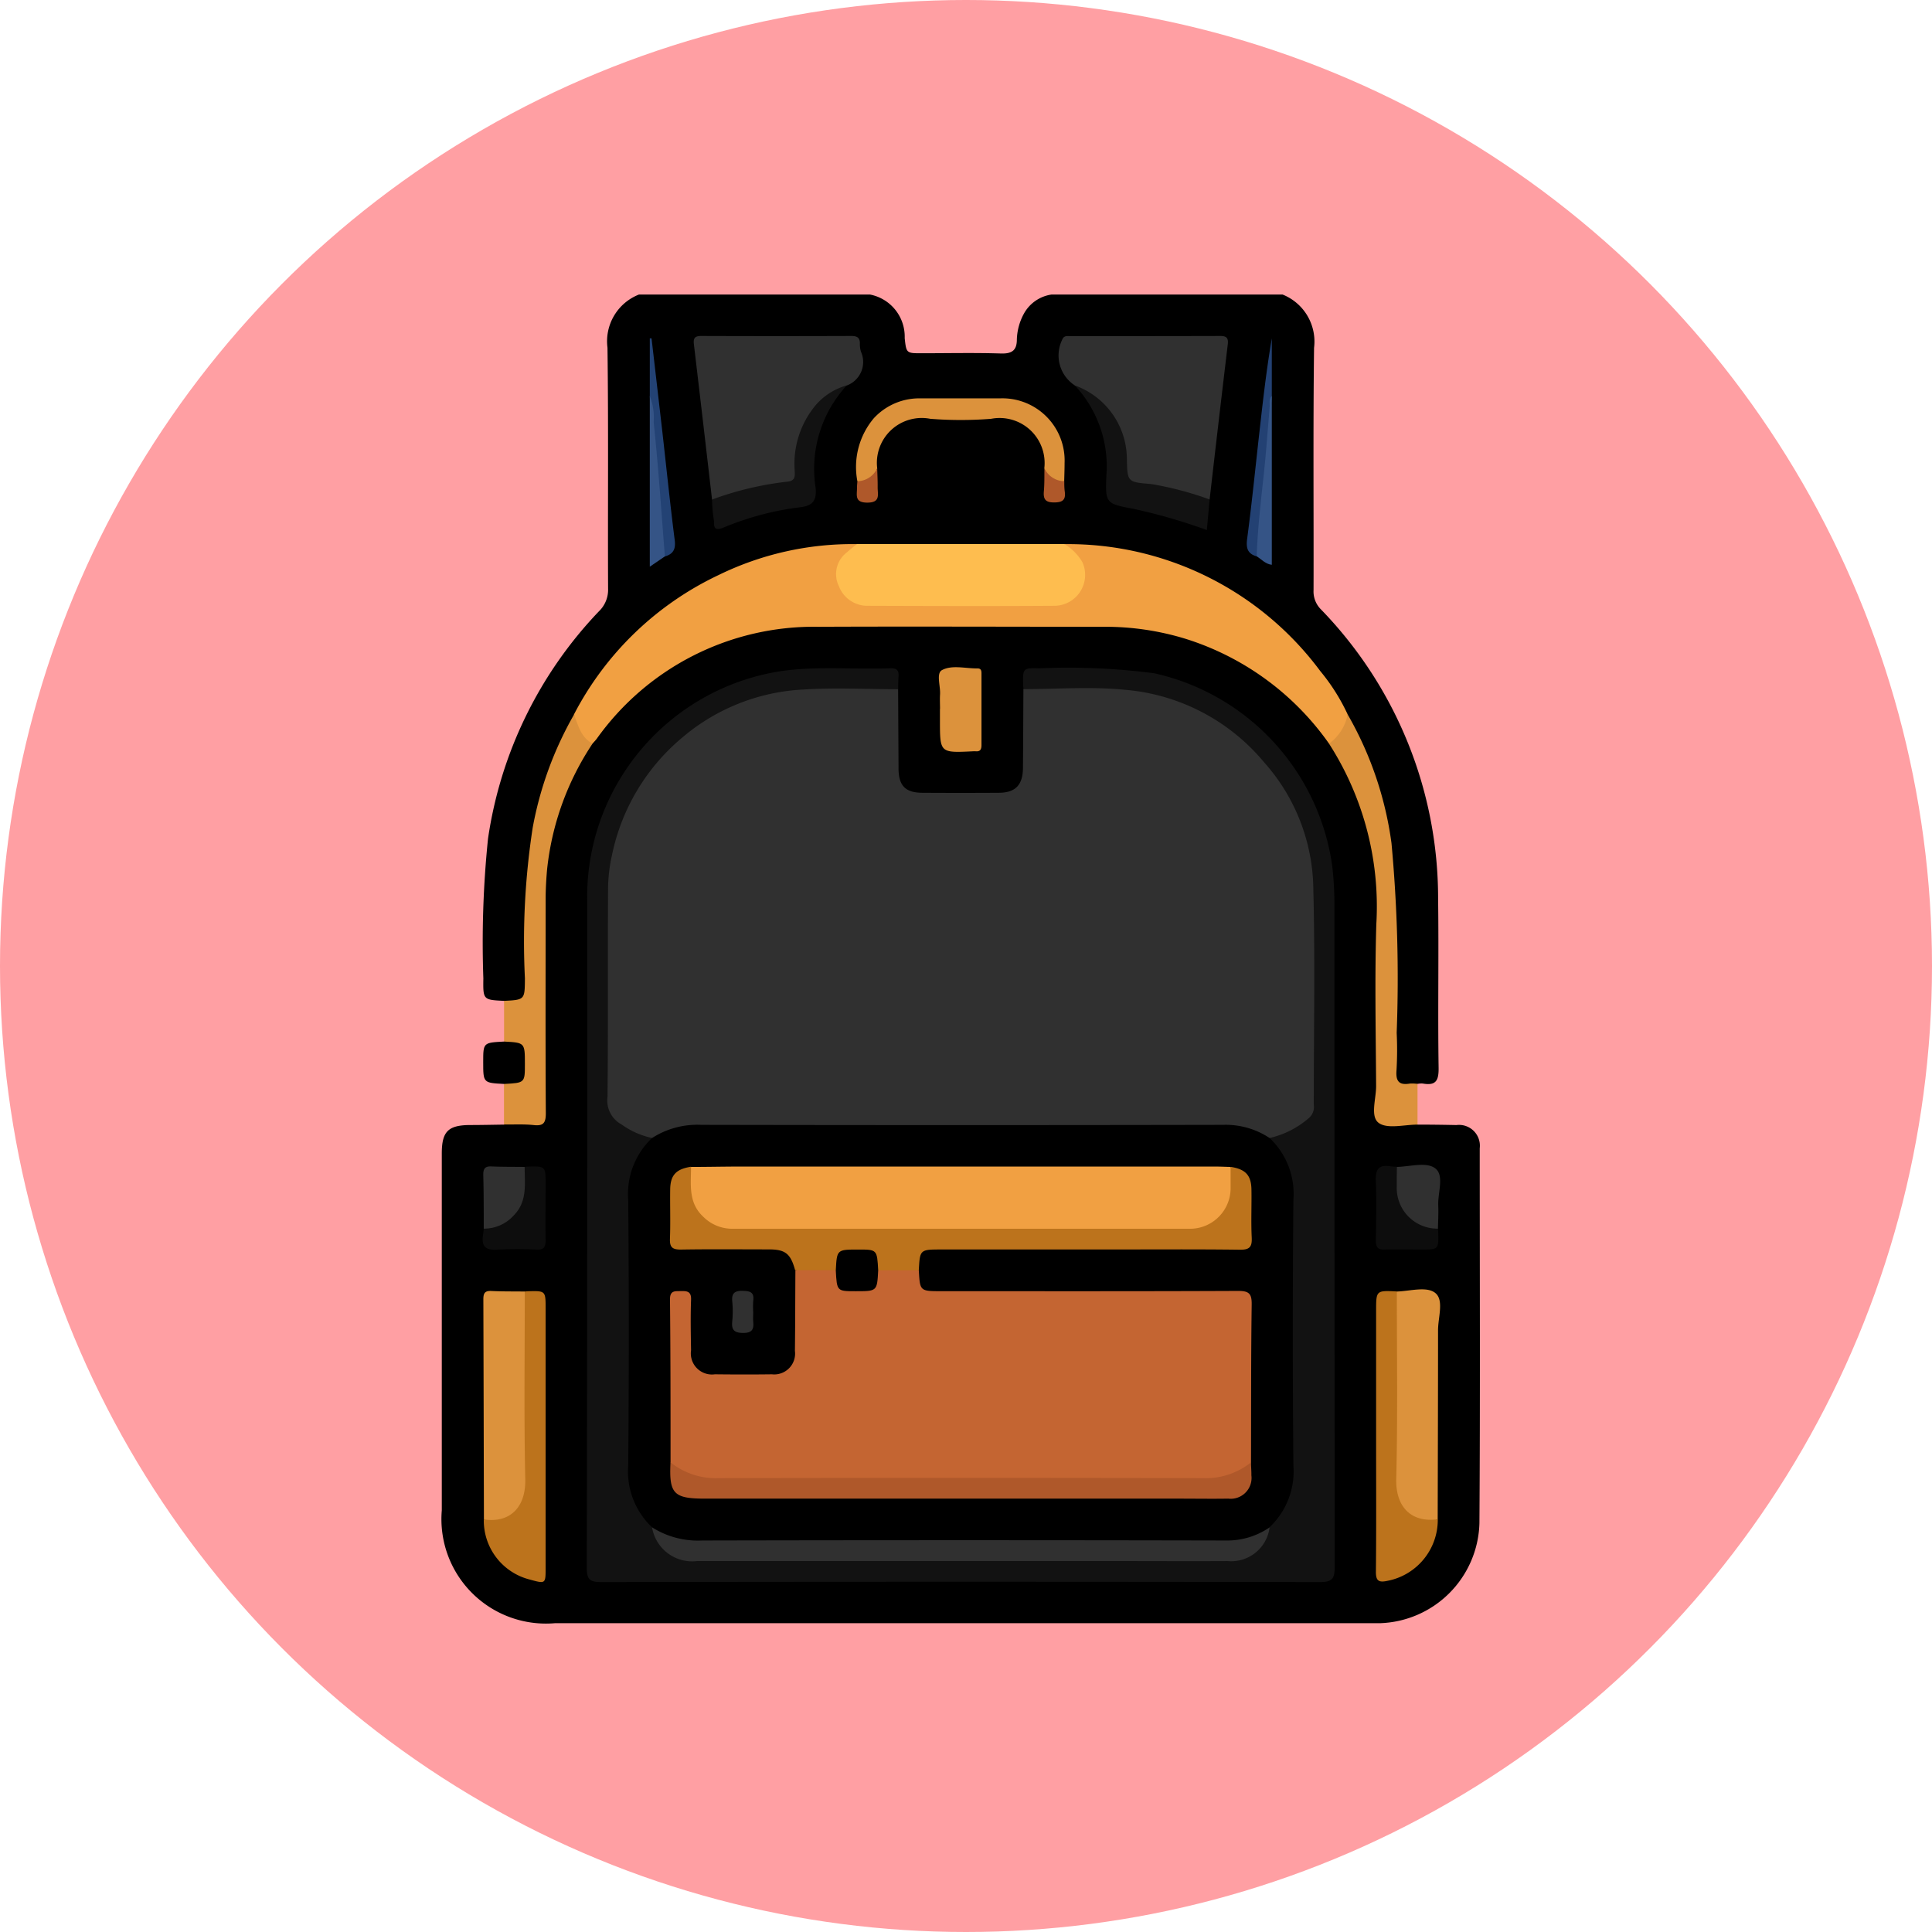 <svg xmlns="http://www.w3.org/2000/svg" xmlns:xlink="http://www.w3.org/1999/xlink" width="64.888" height="64.888" viewBox="0 0 64.888 64.888">
  <defs>
    <clipPath id="clip-path">
      <rect id="Rectángulo_37517" data-name="Rectángulo 37517" width="34.867" height="44.628" fill="none"/>
    </clipPath>
  </defs>
  <g id="_85" data-name="85" transform="translate(0 -0.002)">
    <circle id="Elipse_4823" data-name="Elipse 4823" cx="32.444" cy="32.444" r="32.444" transform="translate(0 0.002)" fill="#ff9fa3"/>
    <g id="Grupo_157929" data-name="Grupo 157929" transform="translate(14.838 9.894)">
      <g id="Grupo_157929-2" data-name="Grupo 157929" clip-path="url(#clip-path)">
        <path id="Trazado_130654" data-name="Trazado 130654" d="M4.878,23.723c-.7-.035-.705-.035-.694-.753a34.151,34.151,0,0,1,.156-4.691,13.963,13.963,0,0,1,3.727-7.641,1,1,0,0,0,.306-.758c-.012-2.7.015-5.4-.02-8.094A1.685,1.685,0,0,1,9.411,0h7.757a1.44,1.44,0,0,1,1.167,1.464c.055.51.057.509.582.508.882,0,1.765-.02,2.646.008.37.012.54-.1.539-.473a1.925,1.925,0,0,1,.24-.87A1.264,1.264,0,0,1,23.269,0h7.757a1.7,1.7,0,0,1,1.058,1.789c-.034,2.712-.01,5.426-.017,8.138a.849.849,0,0,0,.249.649,13.922,13.922,0,0,1,3.934,9.7c.026,1.9-.012,3.8.017,5.7.006.438-.1.6-.535.523a.678.678,0,0,0-.173.012c-.589.234-.822.092-.826-.532-.01-1.609-.024-3.218,0-4.827a14.176,14.176,0,0,0-1.568-6.92,10.593,10.593,0,0,0-9.6-5.733q-3.346.017-6.689,0a10.293,10.293,0,0,0-6.141,1.829,10.627,10.627,0,0,0-3.461,3.885A13.969,13.969,0,0,0,5.7,21.1c.013.7.009,1.393,0,2.089-.009.631-.227.768-.824.535" transform="translate(-2.788)"/>
        <path id="Trazado_130655" data-name="Trazado 130655" d="M32.772,49.944c.435,0,.871.006,1.306.015a.7.7,0,0,1,.782.781c0,4.2.018,8.4-.01,12.592A3.454,3.454,0,0,1,31.5,66.69c-.145,0-.29,0-.435,0H3.794A3.509,3.509,0,0,1,0,62.9Q0,56.9,0,50.913c0-.741.215-.952.958-.955.377,0,.755-.009,1.132-.014a1.141,1.141,0,0,1,.715-.116c.511-.014.547-.039.549-.544,0-1.709-.008-3.419,0-5.128a20.164,20.164,0,0,1,.133-3.425,9.571,9.571,0,0,1,1.45-3.6,9.326,9.326,0,0,1,6.889-4.013A5.626,5.626,0,0,1,12.4,33.1c3.355,0,6.711-.032,10.066.011a8.712,8.712,0,0,1,6.165,2.547,10.658,10.658,0,0,1,1.294,1.47,9.4,9.4,0,0,1,1.59,5.246c-.01,2.275,0,4.55,0,6.825,0,.615.01.62.637.631a.965.965,0,0,1,.628.116" transform="translate(0 -22.065)"/>
        <path id="Trazado_130656" data-name="Trazado 130656" d="M9.248,43.318A9.385,9.385,0,0,0,7.72,47.559c-.028.317-.046.636-.047.954,0,2.406-.009,4.811.006,7.217,0,.324-.077.436-.405.4s-.665-.016-1-.02V54.748c.025-.036.054-.079.095-.081.442-.025.455-.308.5-.671.059-.507-.328-.51-.592-.671V51.958c.7-.036.694-.036.7-.758a25.1,25.1,0,0,1,.261-5.058,11.984,11.984,0,0,1,1.388-3.8,9.847,9.847,0,0,1,.625.977" transform="translate(-4.185 -28.235)" fill="#dc923c"/>
        <path id="Trazado_130657" data-name="Trazado 130657" d="M92.421,56.11c-.447,0-1.015.157-1.306-.058s-.084-.81-.086-1.238c-.01-1.811-.049-3.624.007-5.434a10.106,10.106,0,0,0-1.589-6.065,7.83,7.83,0,0,1,.627-.98,11.831,11.831,0,0,1,1.471,4.318,49.055,49.055,0,0,1,.175,6.375,11.756,11.756,0,0,1-.006,1.259c-.029.363.083.507.447.445a1.2,1.2,0,0,1,.259.011V56.11" transform="translate(-59.649 -28.231)" fill="#dc923c"/>
        <path id="Trazado_130658" data-name="Trazado 130658" d="M4.882,75.312c.7.036.7.036.7.755,0,.632,0,.632-.7.668-.7-.036-.7-.036-.7-.733,0-.654,0-.654.7-.69" transform="translate(-2.791 -50.222)"/>
        <path id="Trazado_130659" data-name="Trazado 130659" d="M39.309,30.884a1.6,1.6,0,0,1-.627.98,9.282,9.282,0,0,0-4.832-3.525,9.174,9.174,0,0,0-2.7-.4c-3.209,0-6.419-.014-9.628,0A8.956,8.956,0,0,0,14.087,31.7c-.043.057-.094.108-.141.162-.394-.207-.478-.612-.625-.977a10.546,10.546,0,0,1,4.849-4.679,10.231,10.231,0,0,1,4.657-1.043c0,.2-.181.286-.291.413a.893.893,0,0,0,.47,1.5,2.266,2.266,0,0,0,.563.041h5.49a2.269,2.269,0,0,0,.564-.041.893.893,0,0,0,.47-1.5c-.11-.128-.288-.21-.292-.413a10.552,10.552,0,0,1,8.583,4.259,6.705,6.705,0,0,1,.924,1.461" transform="translate(-8.883 -16.78)" fill="#f1a042"/>
        <path id="Trazado_130660" data-name="Trazado 130660" d="M62.743,5.838a1.2,1.2,0,0,1-.431-1.523c.057-.16.169-.133.277-.133,1.679,0,3.359,0,5.038-.005.216,0,.276.072.252.28q-.311,2.605-.61,5.211c-.137.113-.279.044-.411,0a10.38,10.38,0,0,0-1.94-.463c-.509-.073-.547-.12-.541-.648A3.066,3.066,0,0,0,63.8,6.722a4.142,4.142,0,0,0-1.061-.883" transform="translate(-41.481 -2.785)" fill="#303030"/>
        <path id="Trazado_130661" data-name="Trazado 130661" d="M26.014,9.668q-.3-2.607-.609-5.213c-.026-.213.04-.279.252-.278q2.52.009,5.04,0c.2,0,.291.066.283.271a.869.869,0,0,0,.036.257.842.842,0,0,1-.476,1.135A2.939,2.939,0,0,0,28.9,8.684c.01.256-.067.456-.367.494a10.4,10.4,0,0,0-2.2.513.3.3,0,0,1-.328-.023" transform="translate(-16.938 -2.785)" fill="#303030"/>
        <path id="Trazado_130662" data-name="Trazado 130662" d="M47.427,25.166a1.729,1.729,0,0,1,.6.611,1.038,1.038,0,0,1-.972,1.459c-2.077.014-4.154.007-6.231,0a1.022,1.022,0,0,1-.98-.664.915.915,0,0,1,.275-1.134c.108-.1.222-.184.333-.276h6.975" transform="translate(-26.509 -16.782)" fill="#febd4f"/>
        <path id="Trazado_130663" data-name="Trazado 130663" d="M48.136,12.813a1.512,1.512,0,0,0-1.786-1.663,13.032,13.032,0,0,1-2.043,0,1.507,1.507,0,0,0-1.783,1.663c-.156.449-.271.524-.666.434a2.539,2.539,0,0,1,.551-2.115,2.076,2.076,0,0,1,1.55-.669c.9,0,1.8,0,2.7,0a2.09,2.09,0,0,1,2.158,2.175c0,.2-.008.406-.013.609-.4.09-.51.015-.667-.434" transform="translate(-27.9 -6.976)" fill="#dc923c"/>
        <path id="Trazado_130664" data-name="Trazado 130664" d="M27.225,13a10.754,10.754,0,0,1,2.52-.6c.3-.023.262-.214.255-.4a3.06,3.06,0,0,1,.575-2,2.129,2.129,0,0,1,1.175-.833,4.129,4.129,0,0,0-1.044,3.45c.04.445-.125.6-.547.645a9.726,9.726,0,0,0-2.545.678c-.255.1-.333.054-.322-.215A5.23,5.23,0,0,1,27.225,13" transform="translate(-18.149 -6.114)" fill="#121212"/>
        <path id="Trazado_130665" data-name="Trazado 130665" d="M63.821,9.165a2.637,2.637,0,0,1,1.748,2.444c.015.807.016.8.815.868a10.958,10.958,0,0,1,1.964.518c-.03.33-.06.66-.093,1.027a18.865,18.865,0,0,0-2.484-.716c-.9-.168-.932-.186-.89-1.112a3.98,3.98,0,0,0-1.059-3.029" transform="translate(-42.56 -6.112)" fill="#121212"/>
        <path id="Trazado_130666" data-name="Trazado 130666" d="M20.971,6.346V4.409l.059,0q.181,1.562.361,3.124c.138,1.218.262,2.438.417,3.653.04.308-.053.468-.331.55a3.25,3.25,0,0,1-.214-1.226c-.161-1.382-.206-2.773-.293-4.161" transform="translate(-13.985 -2.938)" fill="#234274"/>
        <path id="Trazado_130667" data-name="Trazado 130667" d="M81.488,11.743c-.309-.089-.362-.279-.32-.592.155-1.172.273-2.349.405-3.523.12-1.07.24-2.14.423-3.206V6.358c-.09,1.068-.085,2.141-.2,3.207-.069.62-.1,1.243-.181,1.863a.449.449,0,0,1-.123.316" transform="translate(-54.119 -2.949)" fill="#234173"/>
        <path id="Trazado_130668" data-name="Trazado 130668" d="M82.154,15.618c.031-.933.141-1.859.242-2.786.08-.742.129-1.487.193-2.231.011-.126-.039-.264.073-.369V15.9c-.215-.024-.346-.184-.507-.284" transform="translate(-54.785 -6.823)" fill="#355486"/>
        <path id="Trazado_130669" data-name="Trazado 130669" d="M20.971,10.23a1.993,1.993,0,0,1,.13.881c.159,1.5.258,3,.377,4.506l-.507.346Z" transform="translate(-13.985 -6.822)" fill="#355486"/>
        <path id="Trazado_130670" data-name="Trazado 130670" d="M60.7,17.52a.754.754,0,0,0,.667.434c0,.115,0,.23.016.343.038.277-.065.367-.352.369s-.374-.1-.35-.373.015-.516.02-.774" transform="translate(-40.46 -11.683)" fill="#af582a"/>
        <path id="Trazado_130671" data-name="Trazado 130671" d="M41.862,17.955a.754.754,0,0,0,.666-.434c.006.215.018.43.015.645,0,.238.1.506-.345.507s-.345-.261-.349-.5c0-.072.008-.143.013-.215" transform="translate(-27.904 -11.684)" fill="#af582a"/>
        <path id="Trazado_130672" data-name="Trazado 130672" d="M26.206,39.487q.007,1.325.014,2.649c0,.595.227.829.8.832q1.282.008,2.563,0c.562,0,.811-.26.816-.832.008-.883.01-1.766.015-2.649a.419.419,0,0,1,.317-.121,24.6,24.6,0,0,1,3.479.075,7.063,7.063,0,0,1,6.078,7.13q0,3.247,0,6.493a1.568,1.568,0,0,1-1.676,1.569,3.868,3.868,0,0,0-1.854-.374q-8.381.017-16.762,0a3.966,3.966,0,0,0-1.981.378,2.1,2.1,0,0,1-1.567-.8.69.69,0,0,1-.115-.5c0-2.422-.046-4.845.01-7.265a7.093,7.093,0,0,1,5.471-6.524,19.547,19.547,0,0,1,4.117-.175.373.373,0,0,1,.273.117" transform="translate(-10.88 -26.234)" fill="#303030"/>
        <path id="Trazado_130673" data-name="Trazado 130673" d="M37.55,53.447a3.03,3.03,0,0,0,1.335-.683.484.484,0,0,0,.15-.432c0-2.483.049-4.966-.02-7.447a6.491,6.491,0,0,0-1.65-4.059,6.813,6.813,0,0,0-4.684-2.434c-1.121-.112-2.262-.021-3.395-.021,0-.043-.011-.087-.012-.13-.013-.571-.012-.583.541-.569a22.433,22.433,0,0,1,3.862.166,7.731,7.731,0,0,1,5.98,6.485,12.048,12.048,0,0,1,.073,1.389q0,11.069.008,22.137c0,.378-.069.514-.489.513q-12.07-.021-24.139,0c-.364,0-.491-.064-.491-.467q.021-11.329.013-22.66a7.673,7.673,0,0,1,6.609-7.483c1.187-.155,2.378-.037,3.566-.081.2-.008.3.052.283.268-.013.144-.011.29-.015.435-1.06,0-2.123-.058-3.178.01A6.794,6.794,0,0,0,17.822,40a6.975,6.975,0,0,0-2.356,3.941,5.414,5.414,0,0,0-.133,1.114c-.012,2.337.006,4.675-.018,7.012a.912.912,0,0,0,.473.926,2.71,2.71,0,0,0,1.02.452c.041.2-.106.32-.211.453a2.017,2.017,0,0,0-.441,1.289q0,4.8,0,9.6a1.97,1.97,0,0,0,.48,1.318,1.391,1.391,0,0,1,.267.394,1.351,1.351,0,0,0,1.322,1.007c.145.012.29.007.436.007H35.7a4.554,4.554,0,0,0,.522-.013,1.3,1.3,0,0,0,1.234-.993,1.292,1.292,0,0,1,.264-.4,2.01,2.01,0,0,0,.487-1.36q0-4.761,0-9.523a2.07,2.07,0,0,0-.469-1.368c-.1-.12-.225-.235-.185-.419" transform="translate(-9.749 -25.118)" fill="#121212"/>
        <path id="Trazado_130674" data-name="Trazado 130674" d="M96,100.369c.447-.013,1.015-.188,1.3.057s.082.817.083,1.246c0,2.116-.007,4.233-.012,6.349a1.056,1.056,0,0,1-1.467-.746,2.42,2.42,0,0,1-.048-.6q0-2.821,0-5.641a.868.868,0,0,1,.138-.66" transform="translate(-63.923 -66.884)" fill="#dc923c"/>
        <path id="Trazado_130675" data-name="Trazado 130675" d="M4.2,108.128q-.008-3.7-.019-7.393c0-.2.049-.287.265-.277.376.019.753.013,1.13.018a.682.682,0,0,1,.138.53c0,1.982.009,3.963,0,5.944a1.2,1.2,0,0,1-.939,1.284.6.6,0,0,1-.572-.106" transform="translate(-2.785 -66.991)" fill="#dc923c"/>
        <path id="Trazado_130676" data-name="Trazado 130676" d="M94.869,100.49c0,2.1.032,4.2-.02,6.3-.022.879.452,1.474,1.395,1.35a2.086,2.086,0,0,1-1.7,2.069c-.282.059-.381,0-.378-.312.015-1.437.007-2.875.007-4.313v-4.444c0-.688,0-.688.7-.652" transform="translate(-62.793 -67.005)" fill="#bc731c"/>
        <path id="Trazado_130677" data-name="Trazado 130677" d="M4.234,108.134c.873.134,1.414-.4,1.393-1.35-.047-2.1-.016-4.2-.017-6.3a.856.856,0,0,1,.086-.011c.614-.018.614-.018.614.576q0,4.356,0,8.714c0,.538,0,.539-.538.39a2.043,2.043,0,0,1-1.538-2.017" transform="translate(-2.823 -66.996)" fill="#bc731c"/>
        <path id="Trazado_130678" data-name="Trazado 130678" d="M50.155,38.974c0-.16-.009-.32,0-.479.021-.285-.137-.715.064-.824.34-.184.79-.052,1.193-.058.152,0,.134.122.135.22,0,.784,0,1.568,0,2.352,0,.139-.035.226-.193.212a.588.588,0,0,0-.087,0c-1.115.055-1.115.055-1.115-1.031v-.392" transform="translate(-33.421 -25.056)" fill="#dc923c"/>
        <path id="Trazado_130679" data-name="Trazado 130679" d="M5.542,87.923c.029,0,.057-.008.086-.009.617-.018.617-.018.617.579,0,.636-.007,1.272,0,1.908,0,.224-.071.309-.3.3a12.263,12.263,0,0,0-1.3,0c-.392.03-.568-.089-.5-.5A1.936,1.936,0,0,0,4.167,90a.571.571,0,0,1,.184-.112,1.341,1.341,0,0,0,1.083-1.509.636.636,0,0,1,.108-.452" transform="translate(-2.759 -58.623)" fill="#0d0d0d"/>
        <path id="Trazado_130680" data-name="Trazado 130680" d="M96.24,89.965c0,.029.008.057.009.086.018.617.018.617-.579.617-.4,0-.81-.01-1.214,0-.229.008-.3-.078-.3-.3.01-.665.026-1.331,0-1.995-.019-.391.09-.569.5-.5a1.858,1.858,0,0,0,.216.013.7.7,0,0,1,.108.5,1.325,1.325,0,0,0,1.042,1.452.61.61,0,0,1,.225.126" transform="translate(-62.785 -58.592)" fill="#0d0d0d"/>
        <path id="Trazado_130681" data-name="Trazado 130681" d="M5.568,87.918c0,.574.1,1.164-.374,1.637a1.337,1.337,0,0,1-1,.436c0-.6,0-1.209-.016-1.814,0-.2.06-.284.27-.275.373.016.748.012,1.122.016" transform="translate(-2.785 -58.618)" fill="#303030"/>
        <path id="Trazado_130682" data-name="Trazado 130682" d="M97.657,89.884a1.363,1.363,0,0,1-1.381-1.42c0-.218,0-.435.005-.653.444-.008,1.006-.185,1.3.059s.068.812.088,1.238c.012.258-.006.518-.01.777" transform="translate(-64.202 -58.511)" fill="#303030"/>
        <path id="Trazado_130683" data-name="Trazado 130683" d="M19.6,97.223a2.579,2.579,0,0,1-.8-2.073q.04-4.464,0-8.928a2.583,2.583,0,0,1,.8-2.072,2.812,2.812,0,0,1,1.646-.443q8.768.017,17.537,0a2.671,2.671,0,0,1,1.558.442,2.572,2.572,0,0,1,.8,2.071q-.04,4.464,0,8.928a2.58,2.58,0,0,1-.8,2.073.842.842,0,0,1-.526.424,2.907,2.907,0,0,1-1.027.153H21.159a2.771,2.771,0,0,1-.985-.138,1,1,0,0,1-.574-.438" transform="translate(-12.539 -55.82)"/>
        <path id="Trazado_130684" data-name="Trazado 130684" d="M21.192,124.279a2.875,2.875,0,0,0,1.688.444q8.793-.019,17.586,0a2.511,2.511,0,0,0,1.469-.441,1.3,1.3,0,0,1-1.415,1.132c-1.191.007-2.382,0-3.573,0H22.7a1.363,1.363,0,0,1-1.506-1.133" transform="translate(-14.132 -82.876)" fill="#303030"/>
        <path id="Trazado_130685" data-name="Trazado 130685" d="M31.364,98.073c.037.7.037.7.769.7,3.32,0,6.641.006,9.961-.009.367,0,.454.1.449.456-.024,1.769-.018,3.538-.023,5.307a.846.846,0,0,1-.495.461,2.788,2.788,0,0,1-1.192.2q-8.06,0-16.121,0a2.787,2.787,0,0,1-1.192-.2.847.847,0,0,1-.495-.462c0-1.827,0-3.654-.019-5.48,0-.3.164-.272.358-.276s.361-.006.35.285c-.021.565-.01,1.131,0,1.7a.709.709,0,0,0,.8.809c.638.007,1.276.009,1.914,0a.7.7,0,0,0,.774-.788c.011-.9.011-1.8.016-2.7a1.937,1.937,0,0,1,1.345-.06.224.224,0,0,1,.119.171c.008.414.257.472.607.469s.607-.033.617-.457a.244.244,0,0,1,.113-.178,1.889,1.889,0,0,1,1.355.054" transform="translate(-15.342 -65.299)" fill="#c46532"/>
        <path id="Trazado_130686" data-name="Trazado 130686" d="M24.839,87.926c.551,0,1.1-.013,1.654-.013H42.436c.174,0,.348.009.522.013a1.564,1.564,0,0,1-1.116,2.179,3.98,3.98,0,0,1-.651.035H26.606a3.984,3.984,0,0,1-.651-.035,1.564,1.564,0,0,1-1.116-2.179" transform="translate(-16.467 -58.625)" fill="#f1a042"/>
        <path id="Trazado_130687" data-name="Trazado 130687" d="M23.71,87.954c0,.588-.1,1.194.406,1.668a1.373,1.373,0,0,0,.973.408q7.681,0,15.361,0a1.363,1.363,0,0,0,1.382-1.379c0-.232,0-.464,0-.7.5.078.692.279.7.761.009.537-.017,1.074.009,1.609.016.321-.071.417-.4.413-1.479-.019-2.958-.008-4.437-.008H32.129c-.732,0-.732,0-.769.7H30c-.035-.024-.079-.054-.081-.094-.026-.441-.309-.455-.671-.5-.506-.059-.51.328-.671.591H27.206c-.149-.552-.325-.7-.88-.7-.987,0-1.975-.011-2.961.006-.287,0-.373-.081-.363-.365.021-.551,0-1.1.008-1.655.007-.483.2-.684.7-.762" transform="translate(-15.339 -58.653)" fill="#bc731c"/>
        <path id="Trazado_130688" data-name="Trazado 130688" d="M23.046,117.741a2.433,2.433,0,0,0,1.607.529q8.14-.017,16.28,0a2.436,2.436,0,0,0,1.607-.529c0,.145.016.289.013.434a.7.7,0,0,1-.778.783c-.551.009-1.1,0-1.653,0H24.2c-1.053,0-1.209-.165-1.156-1.22" transform="translate(-15.362 -78.517)" fill="#af582a"/>
        <path id="Trazado_130689" data-name="Trazado 130689" d="M29.98,101.167c0,.1-.008.2,0,.3.024.25-.017.39-.335.39s-.4-.117-.368-.4a3.365,3.365,0,0,0,0-.648c-.028-.283.073-.373.359-.366.251.007.383.055.345.335a2.908,2.908,0,0,0,0,.389" transform="translate(-19.521 -66.981)" fill="#303030"/>
        <path id="Trazado_130690" data-name="Trazado 130690" d="M39.722,96.983c.037-.7.037-.7.755-.7.631,0,.631,0,.669.7-.037.7-.037.7-.755.7-.632,0-.632,0-.669-.7" transform="translate(-26.489 -64.208)"/>
      </g>
    </g>
  </g>
</svg>
